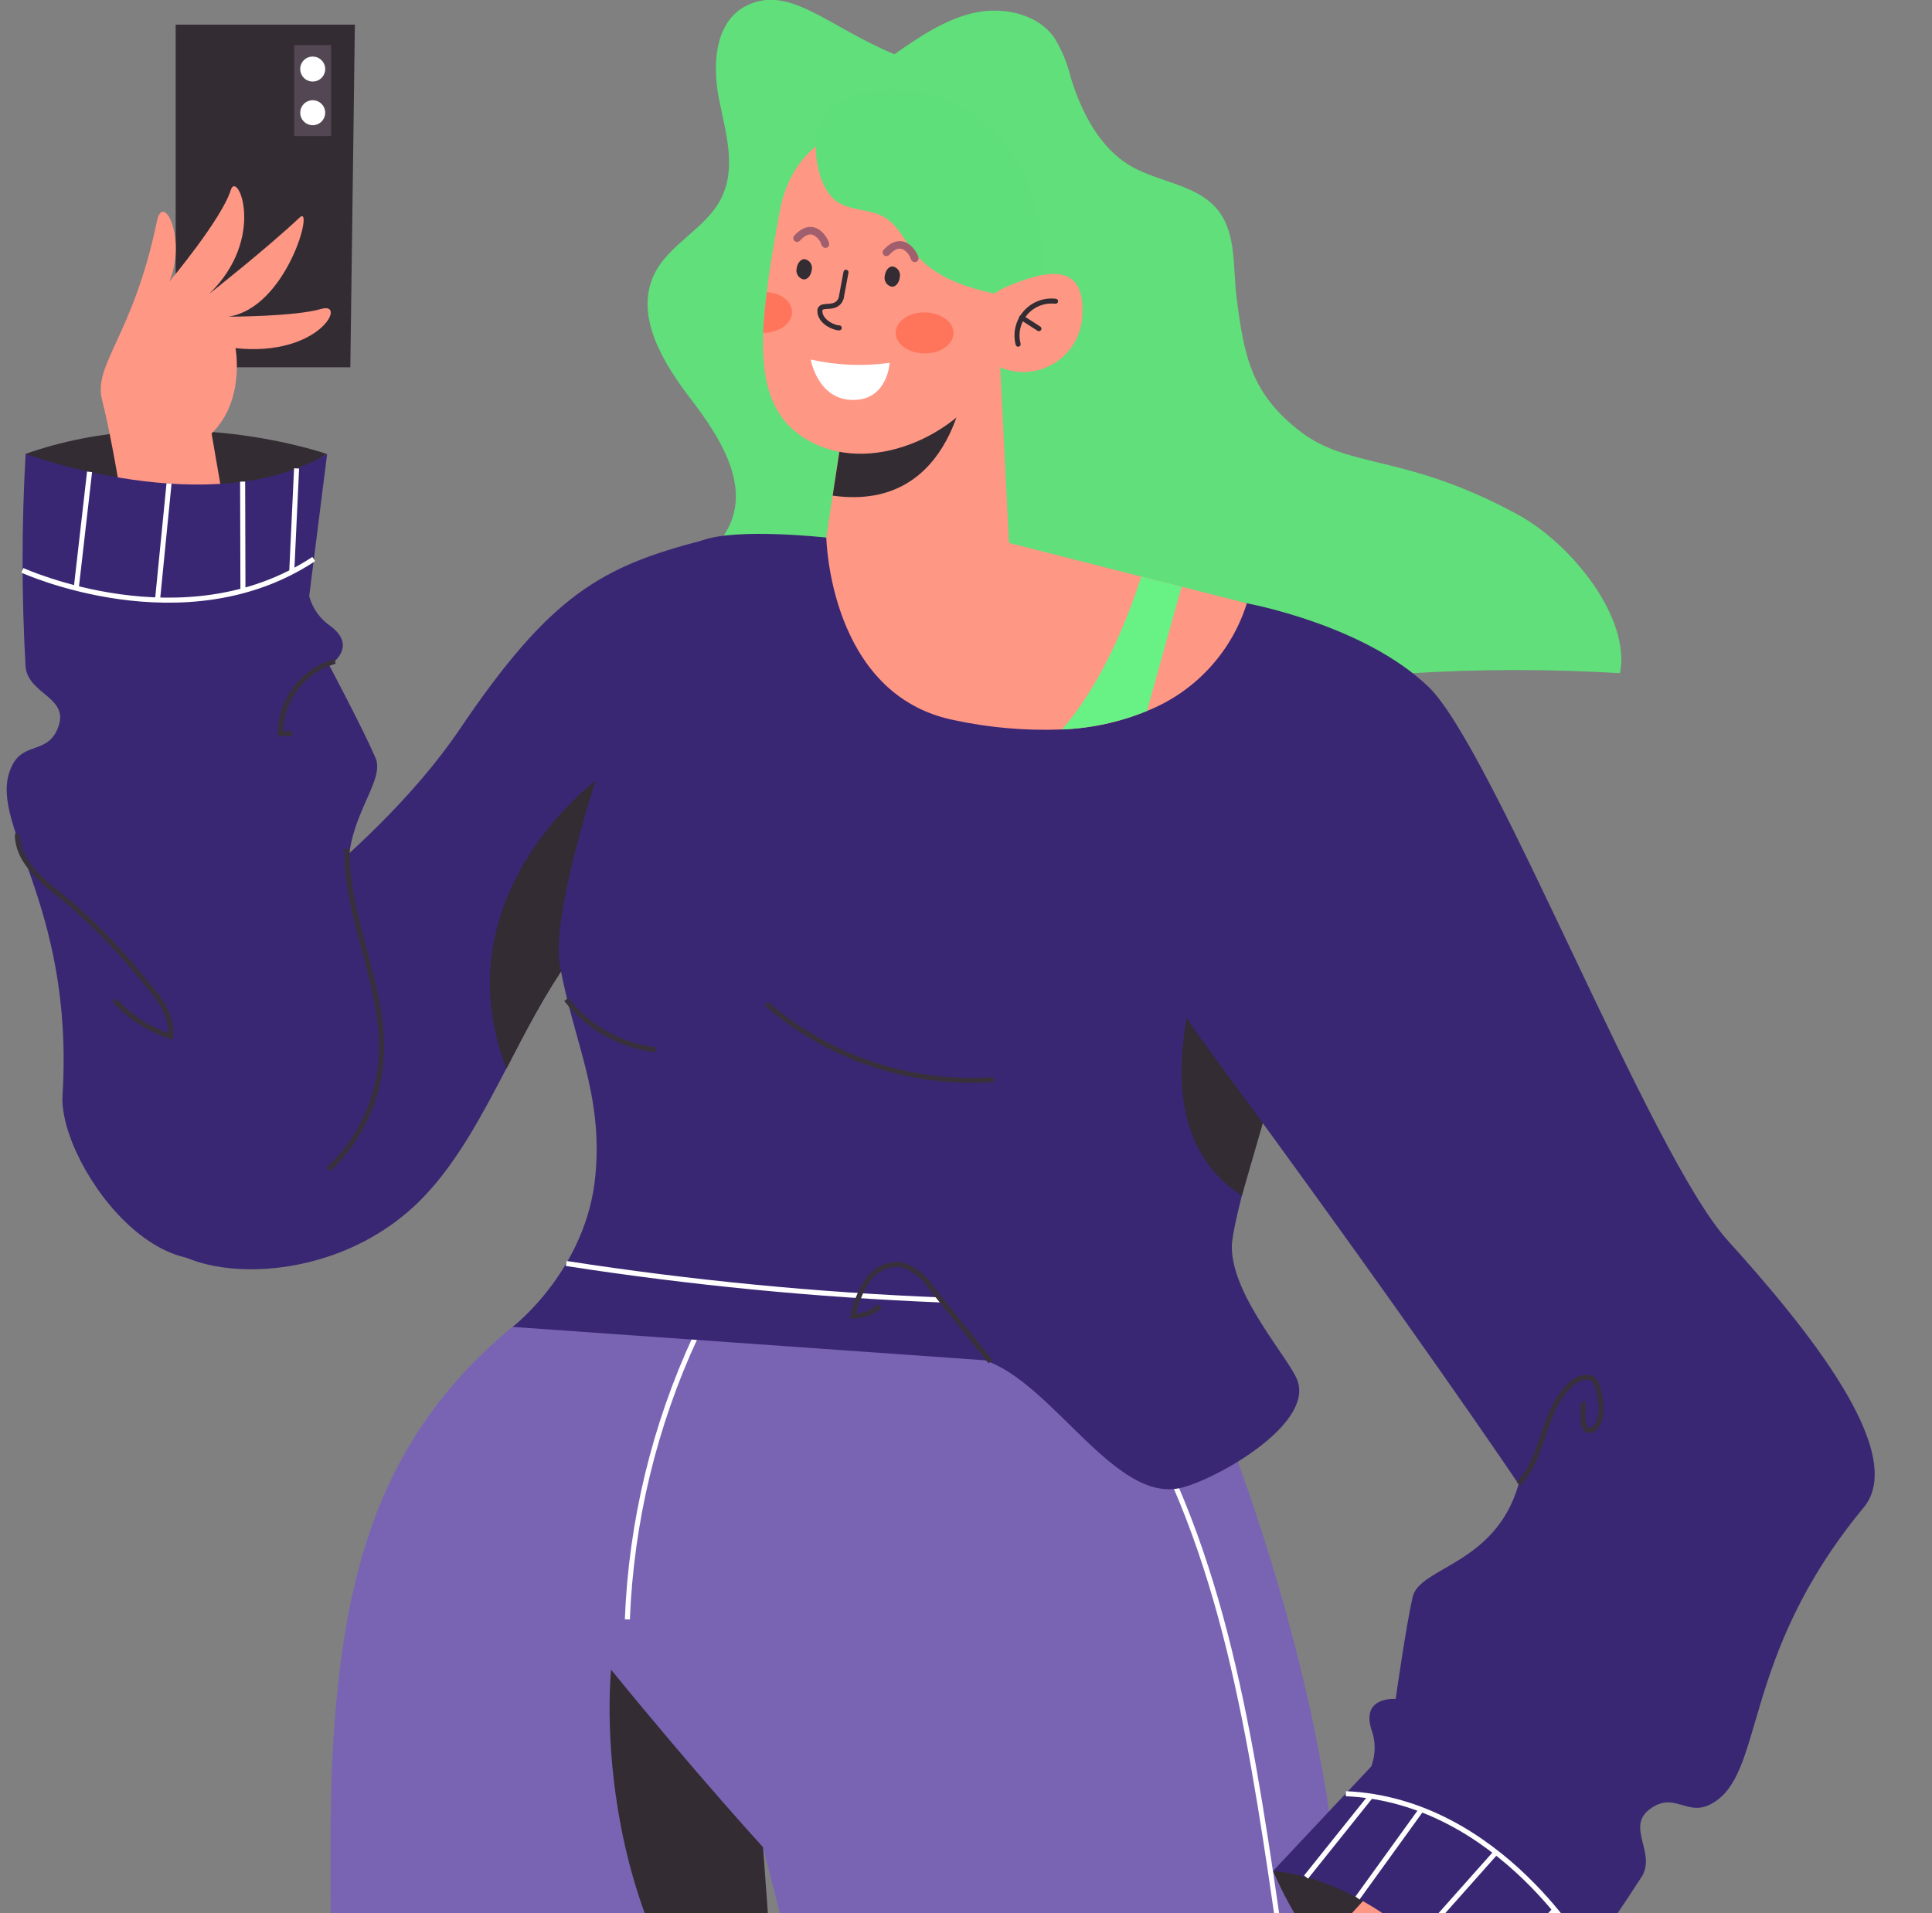 <svg width="732" height="725" viewBox="0 0 732 725" fill="none" xmlns="http://www.w3.org/2000/svg">
<rect x="0" y="0" width="732" height="725" fill="#808080" stroke="none"/>
<g clip-path="url(#clip0_131_61)">
<path d="M447.687 501.139C447.687 501.139 510.425 633.913 508.821 756.944C507.216 879.974 693.443 1296.75 718.354 1345.01C718.354 1345.01 543.055 1327.77 472.408 1424.37C472.408 1424.37 410.396 1246.73 398.704 1163.94C387.013 1081.14 289.085 700.013 289.085 700.013C289.085 700.013 313.194 1020.96 298.255 1131.19C283.316 1241.42 343.073 1384.13 343.073 1438.16C343.073 1438.16 136.176 1317.42 81.003 1365.56C81.003 1365.56 81.003 1203.98 108.589 1084.46C136.176 964.949 122.383 744.717 125.821 668.835C129.26 592.954 145.346 543.512 194.214 502.706L447.687 501.139Z" fill="#7964B4"/>
<path d="M263.483 506.718C247.917 540.329 239.152 576.688 237.693 613.701" stroke="white" stroke-width="1.91" stroke-miterlimit="10"/>
<path d="M303.298 1419.86C306.813 1364.19 291.835 1309.24 281.634 1254.38C254.888 1108.57 263.829 958.874 272.807 810.932C275.355 771.042 277.787 731.166 280.105 691.302" stroke="white" stroke-width="1.91" stroke-miterlimit="10"/>
<path d="M416.508 512.296C458.04 568.73 471.069 640.638 481.462 709.947C498.006 821.401 510.958 935.185 555.242 1038.84C570.525 1074.87 589.629 1109.26 605.447 1145.14C623.749 1186.75 637.619 1230.19 651.297 1273.52C658.404 1295.76 667.154 1322.73 674.222 1345.01" stroke="white" stroke-width="1.91" stroke-miterlimit="10"/>
<path d="M289.084 700.013C289.084 700.013 263.828 672.427 231.542 632.767C231.542 632.767 220.423 737.113 295.464 799.163C295.464 799.163 293.707 760.382 289.084 700.013Z" fill="#332C33"/>
<path d="M134.454 9.323L132.735 139.193H66.558V9.323H134.454Z" fill="#332C33"/>
<path d="M111.456 17.079H125.479V51.581H111.456V17.079Z" fill="#524752"/>
<path d="M113.746 26.134C113.738 27.073 114.01 27.993 114.526 28.777C115.042 29.561 115.779 30.174 116.644 30.539C117.509 30.903 118.463 31.003 119.384 30.824C120.306 30.646 121.153 30.198 121.82 29.536C122.486 28.875 122.941 28.031 123.127 27.111C123.313 26.191 123.222 25.236 122.864 24.369C122.507 23.501 121.9 22.758 121.12 22.236C120.34 21.714 119.422 21.435 118.484 21.435C117.863 21.43 117.248 21.548 116.673 21.782C116.099 22.015 115.576 22.361 115.136 22.798C114.695 23.235 114.346 23.755 114.107 24.327C113.869 24.9 113.746 25.514 113.746 26.134Z" fill="white"/>
<path d="M113.746 42.526C113.708 43.47 113.954 44.404 114.45 45.208C114.947 46.012 115.673 46.649 116.535 47.037C117.397 47.425 118.355 47.546 119.286 47.386C120.217 47.225 121.079 46.789 121.761 46.135C122.443 45.481 122.913 44.637 123.112 43.714C123.311 42.79 123.229 41.827 122.877 40.95C122.524 40.074 121.918 39.322 121.135 38.793C120.353 38.263 119.429 37.98 118.484 37.979C117.26 37.978 116.083 38.451 115.2 39.298C114.317 40.146 113.796 41.303 113.746 42.526Z" fill="white"/>
<path d="M123.833 172.052C123.833 172.052 66.521 151.84 9.59 172.052C9.59 171.975 61.477 212.361 123.833 172.052Z" fill="#332C33"/>
<path d="M46.691 193.219C46.691 193.219 42.297 165.403 38.705 151.725C35.114 138.046 50.512 127.233 59.452 83.829C61.859 72.366 70.915 90.591 64.152 106.754C64.152 106.754 84.02 83.026 87.421 72.06C89.942 64.037 101.176 90.248 79.206 111.415C79.206 111.415 101.023 94.221 113.593 82.377C119.095 77.257 108.779 116.764 86.466 120.012C86.466 120.012 111.759 120.012 121.732 117.07C131.704 114.128 120.968 135.371 89.216 131.933C89.216 131.933 93.037 151.725 80.161 164.257L84.402 188.787C72.869 195.058 59.364 196.646 46.691 193.219Z" fill="#FF9785"/>
<path d="M59.147 467.784C70.61 486.162 127.234 488.951 161.01 453.073C173.619 439.7 182.636 422.507 191.844 404.969C206.249 377.154 221.188 347.657 251.258 328.858C253.207 327.598 255.27 326.413 257.41 325.229C312.124 295.312 308.609 193.678 266.121 204.796C227.913 214.73 208.618 225.352 174.116 276.437C139.614 327.521 70.648 371.231 70.648 371.231C70.648 371.231 47.685 449.367 59.147 467.784Z" fill="#3A2773"/>
<path d="M191.882 404.969C206.287 377.154 221.226 347.657 251.296 328.858L225.62 295.923C225.62 295.923 166.665 339.595 191.882 404.969Z" fill="#332C33"/>
<path d="M104.386 462.091C68.738 506.718 22.047 441.993 23.69 415.133C28.237 340.741 -6.036 311.321 4.586 290.115C9.133 280.869 18.532 286.065 22.2 275.138C25.868 264.21 11.158 263.217 9.706 253.015C8.17 226.036 8.17 198.992 9.706 172.014C9.706 172.014 80.124 198.148 123.949 172.014L117.148 225.964C118.444 230.657 121.387 234.726 125.439 237.426C135.831 245.412 124.789 252.213 124.789 252.213C124.789 252.213 137.665 276.475 142.289 287.25C146.912 298.024 124.063 315.562 134.953 345.403C134.838 345.364 131.552 428.047 104.386 462.091Z" fill="#3A2773"/>
<path d="M8.484 216.144C8.484 216.144 69.961 244.227 118.868 211.865" stroke="white" stroke-width="1.91" stroke-miterlimit="10"/>
<path d="M28.887 222.907L33.93 178.814" stroke="white" stroke-width="1.91" stroke-miterlimit="10"/>
<path d="M59.682 227.377L64.038 183.247" stroke="white" stroke-width="1.91" stroke-miterlimit="10"/>
<path d="M92.044 223.862L91.93 182.521" stroke="white" stroke-width="1.91" stroke-miterlimit="10"/>
<path d="M110.537 216.717L112.371 177.515" stroke="white" stroke-width="1.91" stroke-miterlimit="10"/>
<path d="M131.476 321.752C131.056 348.994 146.492 374.938 144.352 401.989C143.044 417.748 135.921 432.456 124.369 443.254" stroke="#38303B" stroke-width="1.91" stroke-miterlimit="10"/>
<path d="M6.573 316.058C6.573 327.292 17.386 334.933 26.097 342.002C36.782 351.271 46.592 361.503 55.403 372.568C60.37 378.376 65.643 385.215 64.611 392.78C56.437 390.135 49.099 385.392 43.329 379.026" stroke="#38303B" stroke-width="1.91" stroke-miterlimit="10"/>
<path d="M126.928 250.608C120.983 252.334 115.753 255.932 112.015 260.868C108.278 265.803 106.232 271.812 106.181 278.003H110.804" stroke="#38303B" stroke-width="1.91" stroke-miterlimit="10"/>
<path d="M338.87 20.556C348.193 14.061 357.974 7.374 368.94 4.891C379.905 2.407 393.087 5.12 399.506 14.366C402.392 19.096 404.507 24.255 405.772 29.65C409.899 42.87 416.738 56.204 428.697 63.082C439.434 69.195 453.685 69.959 461.403 79.588C468.51 88.452 467.097 101.061 468.472 112.332C471.338 135.486 474.318 149.509 492.887 163.684C511.456 177.859 532.585 171.861 575.073 195.015C595.591 206.21 617.943 234.293 613.778 255.116C506.069 248.621 400.232 269.101 300.47 310.557C283.85 293.86 274.068 267.305 267.497 244.686C264.593 234.675 262.874 223.595 267.229 214.119C269.789 208.579 274.221 204.07 276.667 198.492C283.582 182.597 272.387 165.136 261.842 151.381C251.296 137.626 240.369 119.821 247.781 104.156C253.36 92.349 267.65 86.656 273.381 74.888C279.112 63.12 274.833 49.9 272.387 37.368C269.942 24.835 270.706 9.246 281.71 2.751C298.445 -6.725 313.079 9.858 338.87 20.556Z" fill="#60DF7A"/>
<path d="M520.779 289.58C520.779 289.58 466.714 453.532 466.714 472.483C466.714 491.434 488.99 515.238 491.702 523.529C497.128 540.112 461.136 560.438 447.686 563.801C422.622 570.105 398.971 524.102 373.104 515.506L194.213 502.859C194.213 502.859 222.449 481.195 225.62 445.088C228.409 414.025 217.253 394.768 212.056 365.462C206.86 336.156 253.015 209.649 266.083 204.796C279.15 199.944 313.041 203.726 313.041 203.726L472.407 228.638L520.779 289.58Z" fill="#3A2773"/>
<path d="M356.904 492.657C309.226 490.746 261.695 486.129 214.54 478.826" stroke="white" stroke-width="1.91" stroke-miterlimit="10"/>
<path d="M453.493 371.193C453.493 371.193 432.364 429.155 470.534 453.073L488.989 389.227L453.493 371.193Z" fill="#332C33"/>
<path d="M375.282 516.04L352.777 487.957C350.133 483.757 346.063 480.651 341.315 479.208C338.865 478.995 336.404 479.443 334.186 480.505C331.969 481.567 330.076 483.203 328.706 485.245C326.007 489.364 324.102 493.951 323.089 498.77C326.869 498.875 330.542 497.505 333.329 494.95" stroke="#38303B" stroke-width="1.91" stroke-miterlimit="10"/>
<path d="M376.468 409.134C360.917 410.238 345.301 408.262 330.516 403.318C315.731 398.375 302.067 390.561 290.308 380.325" stroke="#38303B" stroke-width="1.91" stroke-miterlimit="10"/>
<path d="M248.546 397.862C241.896 397.087 235.466 394.999 229.628 391.719C223.791 388.44 218.663 384.034 214.541 378.758" stroke="#38303B" stroke-width="1.91" stroke-miterlimit="10"/>
<path d="M574.73 776.277C574.73 776.277 513.062 780.403 482.342 709.03C482.266 709.03 544.24 703.222 574.73 776.277Z" fill="#332C33"/>
<path d="M518.831 717.742C518.831 717.742 500.071 738.794 489.678 748.308C479.285 757.822 486.277 775.245 470.574 816.586C466.333 827.629 484.023 817.198 486.927 799.889C486.927 799.889 490.748 830.456 487.729 841.651C485.513 849.751 509.088 834.009 502.096 804.13C502.096 804.13 511.189 830.379 515.469 847.229C517.303 854.527 529.949 815.746 512.985 800.883C512.985 800.883 534.229 814.676 541.068 822.47C547.907 830.265 550.314 806.652 521.964 792.401C521.964 792.401 535.872 777.767 531.822 760.267L548.633 741.966C542.225 730.325 531.536 721.636 518.831 717.742Z" fill="#FF9785"/>
<path d="M472.407 228.638C472.407 228.638 516.576 236.624 541.182 260.236C565.788 283.849 625.24 437.637 654.508 470C683.775 502.362 723.283 550.542 706.127 571.29C658.711 628.602 669.142 672.771 648.165 683.736C639.072 688.512 634.487 678.807 625.24 685.494C615.994 692.18 627.151 701.618 622.336 710.711C607.735 733.459 591.84 755.35 574.729 776.277C574.729 776.277 533.12 713.73 482.342 709.03L519.556 669.408C521.262 664.863 521.262 659.854 519.556 655.309C515.735 642.739 528.803 643.847 528.803 643.847C528.803 643.847 532.624 616.643 535.222 605.218C537.82 593.794 566.667 593.03 575.379 562.463C575.379 562.463 535.413 502.859 455.252 393.965C407.683 329.24 436.415 259.969 472.407 228.638Z" fill="#3A2773"/>
<path d="M575.34 562.349C585.657 551.345 584.166 534.113 595.705 524.141C598.112 522.116 602.086 520.817 604.149 523.224C604.781 524.09 605.224 525.079 605.448 526.127C606.939 531.706 607.894 538.851 603.118 542.06C598.074 543.398 600.367 532.623 599.679 531.438" stroke="#38303B" stroke-width="1.91" stroke-miterlimit="10"/>
<path d="M601.626 741.202C601.626 741.202 568.385 682.323 509.926 679.763" stroke="white" stroke-width="1.91" stroke-miterlimit="10"/>
<path d="M589.095 723.702L559.064 756.409" stroke="white" stroke-width="1.91" stroke-miterlimit="10"/>
<path d="M566.783 702L537.325 735.126" stroke="white" stroke-width="1.91" stroke-miterlimit="10"/>
<path d="M538.507 685.799L514.321 719.308" stroke="white" stroke-width="1.91" stroke-miterlimit="10"/>
<path d="M519.364 680.718L494.835 711.361" stroke="white" stroke-width="1.91" stroke-miterlimit="10"/>
<path d="M313.079 203.726C313.079 203.726 314.149 263.407 361.527 272.921C374.928 275.803 388.638 276.984 402.334 276.436C413.398 276.017 424.301 273.65 434.543 269.444C443.493 265.888 451.536 260.379 458.087 253.32C464.637 246.26 469.53 237.828 472.408 228.638L447.687 222.334L432.404 218.513L382.274 205.751L378.454 128.647L322.708 139.154L313.079 203.726Z" fill="#FF9785"/>
<path d="M322.937 139.193L366.113 141.485C366.113 141.485 362.483 194.442 315.487 187.832L322.937 139.193Z" fill="#332C33"/>
<path d="M402.335 276.437C413.399 276.017 424.302 273.65 434.544 269.445L447.688 222.334L432.405 218.513C421.63 251.945 408.525 269.521 402.335 276.437Z" fill="#68F285"/>
<path d="M307.539 167.62C331.916 180.305 366.38 163.455 377.231 139.536C388.082 115.618 385.331 79.741 369.092 58.65C357.133 43.137 303.489 35.457 295.351 80.467C293.364 91.471 291.53 101.557 290.536 110.689C289.849 116.191 289.352 121.349 289.161 125.973C288.435 146.032 292.752 159.978 307.539 167.62Z" fill="#FF9785"/>
<path d="M317.588 76.722C322.746 79.932 329.585 79.206 334.896 82.224C340.207 85.243 342.538 91.012 346.358 95.635C356.216 107.786 373.104 110.919 388.655 113.402C389.34 113.622 390.066 113.678 390.777 113.565C391.487 113.452 392.161 113.174 392.743 112.753C393.39 112.022 393.768 111.091 393.813 110.116C396.45 94.502 394.083 78.454 387.05 64.266C383.499 57.264 378.529 51.076 372.458 46.097C366.387 41.117 359.347 37.455 351.784 35.343C340.704 32.515 319.154 33.165 311.895 44.131C306.507 52.384 309.144 71.526 317.588 76.722Z" fill="#5FDF7A"/>
<path d="M361.259 126.546C360.992 130.825 355.834 134.188 349.797 133.92C343.76 133.653 339.06 130.099 339.366 125.782C339.672 121.464 344.792 118.14 350.828 118.408C356.865 118.675 361.565 122.228 361.259 126.546Z" fill="#FF755C"/>
<path d="M289.161 126.125C294.968 126.125 299.782 122.916 300.088 118.751C300.394 114.587 296.267 111.11 290.536 110.689C289.848 116.191 289.352 121.349 289.161 126.125Z" fill="#FF755C"/>
<path d="M340.895 105.188C340.666 107.251 339.176 109.008 337.61 108.588C336.753 108.347 336.026 107.78 335.583 107.008C335.14 106.237 335.017 105.323 335.241 104.462C335.508 102.36 336.96 100.641 338.527 101.023C339.386 101.273 340.113 101.847 340.556 102.625C340.998 103.402 341.12 104.322 340.895 105.188Z" fill="#332C33"/>
<path d="M307.538 102.398C307.27 104.5 305.78 106.219 304.213 105.837C303.36 105.579 302.638 105.003 302.197 104.228C301.756 103.453 301.63 102.538 301.845 101.672C302.112 99.609 303.602 97.852 305.169 98.272C306.025 98.513 306.752 99.08 307.195 99.852C307.638 100.623 307.761 101.537 307.538 102.398Z" fill="#332C33"/>
<path d="M335.851 95.635C343.493 87.268 347.81 100.45 346.32 97.469" stroke="#A15F6E" stroke-width="2.866" stroke-linecap="round" stroke-linejoin="round"/>
<path d="M301.999 90.248C309.64 81.88 313.958 95.062 312.468 92.082" stroke="#A15F6E" stroke-width="2.866" stroke-linecap="round" stroke-linejoin="round"/>
<path d="M380.975 108.855C396.487 102.093 410.815 99.494 410.089 118.407C410.125 122.434 409.075 126.396 407.048 129.876C405.021 133.356 402.094 136.224 398.574 138.18C395.054 140.136 391.071 141.106 387.046 140.988C383.021 140.871 379.102 139.669 375.702 137.512C362.023 128.609 369.665 113.822 380.975 108.855Z" fill="#FF9785"/>
<path d="M399.926 114.166C397.814 113.917 395.673 114.187 393.689 114.953C391.705 115.719 389.938 116.958 388.541 118.562C387.144 120.166 386.16 122.086 385.674 124.157C385.187 126.227 385.214 128.385 385.751 130.443" stroke="#332C33" stroke-width="1.91" stroke-linecap="round" stroke-linejoin="round"/>
<path d="M387.088 120.356L393.622 124.559" stroke="#332C33" stroke-width="1.91" stroke-linecap="round" stroke-linejoin="round"/>
<path d="M317.97 124.253C315.945 124.253 310.863 121.999 310.634 118.102C310.405 114.204 316.824 118.331 318.696 113.02L320.53 103.162" stroke="#332C33" stroke-width="1.91" stroke-linecap="round" stroke-linejoin="round"/>
<path d="M337.073 137.511C327.106 138.885 316.973 138.458 307.156 136.25C307.156 136.25 309.984 152.451 324.312 151.534C336.347 150.884 337.073 137.511 337.073 137.511Z" fill="white"/>
</g>
<defs>
<clipPath id="clip0_131_61">
<rect width="849.866" height="1549" fill="white" transform="matrix(-1 0 0 1 849.866 0)"/>
</clipPath>
</defs>
</svg>
